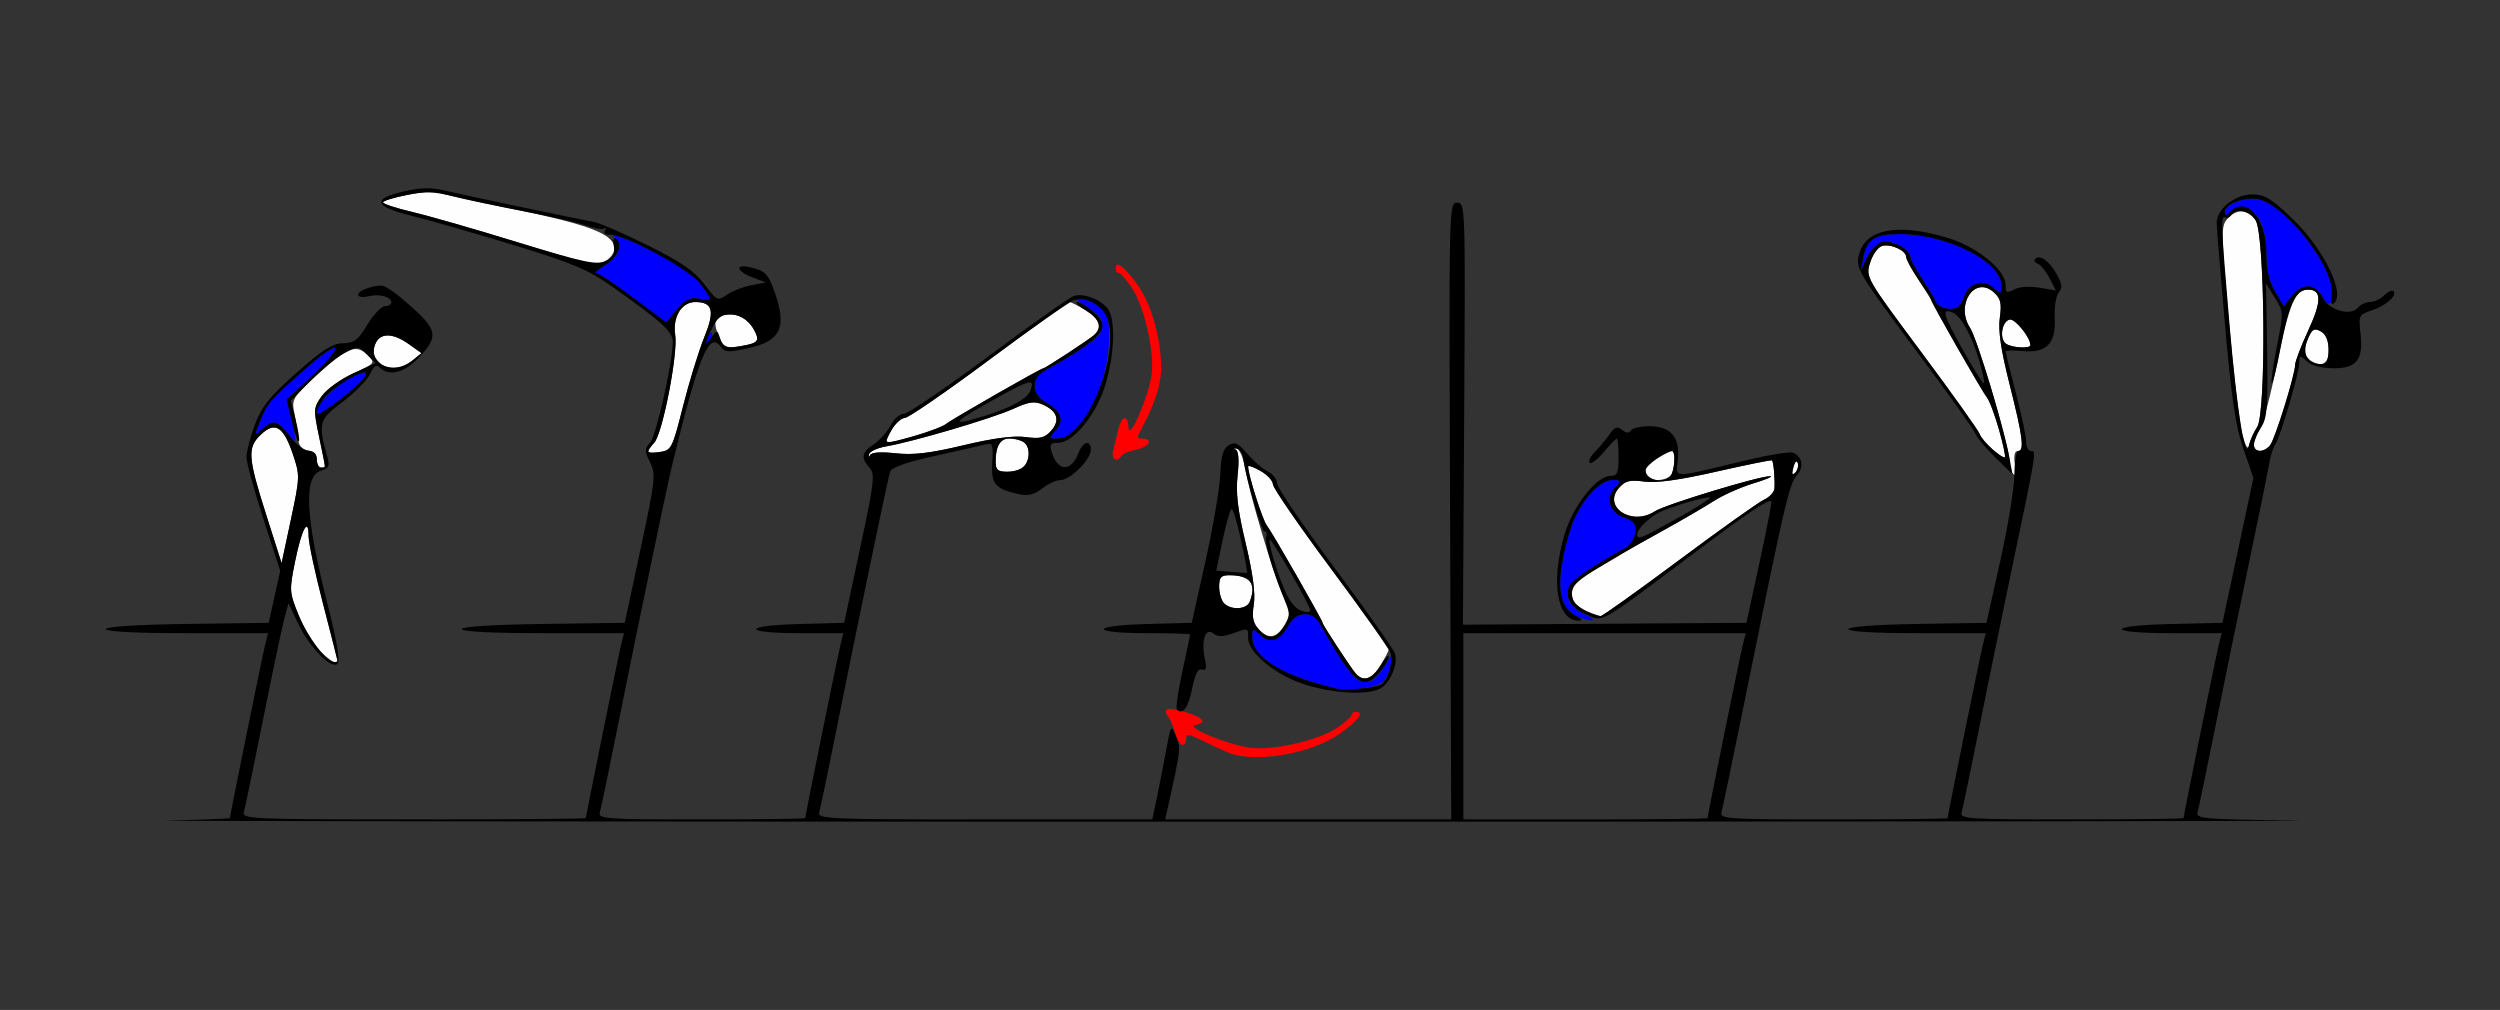 <?xml version="1.0" encoding="UTF-8" standalone="no"?>
<!-- Created with Inkscape (http://www.inkscape.org/) -->

<svg
   xmlns:dc="http://purl.org/dc/elements/1.1/"
   xmlns:cc="http://creativecommons.org/ns#"
   xmlns:rdf="http://www.w3.org/1999/02/22-rdf-syntax-ns#"
   xmlns:svg="http://www.w3.org/2000/svg"
   xmlns="http://www.w3.org/2000/svg"
   xmlns:sodipodi="http://sodipodi.sourceforge.net/DTD/sodipodi-0.dtd"
   xmlns:inkscape="http://www.inkscape.org/namespaces/inkscape"
   version="1.1"
   width="604"
   height="244"
   id="svg2"
   inkscape:version="0.91 r13725"
   sodipodi:docname="ub710302.svg">
  <rect width="100%" height="100%" fill="#333333" stroke="none"/>
  <sodipodi:namedview
     pagecolor="#b1b1b1"
     bordercolor="#666666"
     borderopacity="1"
     objecttolerance="10"
     gridtolerance="10"
     guidetolerance="10"
     inkscape:pageopacity="0"
     inkscape:pageshadow="2"
     inkscape:window-width="1577"
     inkscape:window-height="790"
     id="namedview11"
     showgrid="false"
     inkscape:zoom="0.50496689"
     inkscape:cx="38.616393"
     inkscape:cy="122"
     inkscape:window-x="0"
     inkscape:window-y="0"
     inkscape:window-maximized="0"
     inkscape:current-layer="svg2" />
  <defs
     id="defs6" />
  <g
     id="g2987"
     transform="translate(-2.454,-26.027)">
    <path
       d="M 329.992,188.75 C 328.789,187.366 322,176.993 322,176.539 322,175.935 309.69,154.424 308.529,153 307.497,151.733 304,140.717 304,138.731 c 0,-0.351 1.347,0.129 2.994,1.066 1.647,0.937 2.997,2.395 3,3.239 0.003,0.845 6.306,10.006 14.006,20.357 7.7,10.352 13.998,19.111 13.996,19.464 -0.002,0.353 -0.895,2.105 -1.985,3.893 -2.076,3.405 -4.188,4.106 -6.019,2 z M 79.631,183.137 c -1.509,-1.575 -3.781,-5.416 -5.049,-8.537 -2.227,-5.48 -2.256,-5.92 -0.847,-12.887 1.586,-7.838 3.259,-10.987 3.274,-6.163 0.005,1.623 1.58,8.994 3.5,16.381 1.92,7.387 3.491,13.575 3.491,13.75 0,1.088 -2.011,-0.084 -4.369,-2.545 z M 306.557,178.063 c -1.401,-1.548 -1.675,-2.921 -1.19,-5.954 0.427,-2.671 -0.201,-7.436 -1.949,-14.776 -1.951,-8.191 -2.429,-12.212 -1.96,-16.486 0.395,-3.602 0.234,-5.843 -0.444,-6.175 -0.585,-0.287 -0.496,-0.407 0.197,-0.268 0.693,0.139 1.567,2.046 1.941,4.236 1.104,6.466 6.73,25.471 9.087,30.692 1.994,4.419 2.053,5.059 0.687,7.493 -1.896,3.378 -4.052,3.797 -6.368,1.238 z m 79.2,-4.36 c -2.872,-1.135 -4.174,-3.453 -3.267,-5.816 0.294,-0.767 2.825,-2.743 5.623,-4.391 2.798,-1.648 5.83,-3.448 6.737,-4 0.907,-0.552 5.249,-2.995 9.649,-5.428 4.4,-2.433 9.8,-5.58 12,-6.994 2.2,-1.414 6.475,-3.322 9.5,-4.241 3.025,-0.919 4.91,-1.707 4.189,-1.752 -2.401,-0.149 -25.434,6.85 -27.935,8.488 -5.599,3.669 -12.775,-1.126 -8.596,-5.743 1.497,-1.654 2.623,-1.923 6.076,-1.449 2.896,0.397 8.41,-0.366 17.408,-2.409 7.243,-1.644 13.291,-2.869 13.438,-2.721 0.378,0.378 0.762,4.94 0.576,6.843 -0.086,0.874 -1.216,2.073 -2.512,2.663 -1.296,0.591 -10.566,7.188 -20.6,14.661 -10.034,7.473 -18.536,13.539 -18.893,13.48 -0.358,-0.059 -1.884,-0.594 -3.393,-1.191 z M 298.2,171.8 c -0.66,-0.66 -1.2,-2.46 -1.2,-4 0,-2.295 0.436,-2.8 2.418,-2.8 5.107,0 6.666,2.011 4.975,6.418 -0.715,1.864 -4.479,2.096 -6.193,0.382 z M 66.732,150.3 c -4.437,-13.943 -4.573,-16.161 -1.187,-19.342 3.383,-3.178 5.415,-1.89 7.698,4.88 1.695,5.027 1.682,5.453 -0.507,15.715 l -2.249,10.547 -3.755,-11.8 z m 333.935,-8.966 c -1.358,-1.358 -0.588,-2.949 2.238,-4.618 1.597,-0.944 3.172,-1.716 3.5,-1.716 0.774,0 0.767,3.39 -0.011,5.418 -0.604,1.573 -4.453,2.188 -5.726,0.915 z m 35.065,-2.413 c 0.354,-1.352 0.807,-1.806 1.057,-1.057 0.24,0.721 -0.038,1.787 -0.619,2.368 -0.742,0.742 -0.872,0.352 -0.437,-1.312 z m 52.935,1.413 C 488.3,139.967 488,138.728 488,137.582 c 0,-3.326 -7.762,-29.569 -9.555,-32.306 -3.682,-5.619 1.098,-12.81 5.728,-8.619 1.667,1.508 1.924,2.615 1.436,6.177 -0.425,3.102 0.259,7.721 2.398,16.194 3.235,12.814 3.607,15.971 1.879,15.971 -0.668,0 -0.938,1.199 -0.673,3 0.476,3.241 0.454,3.334 -0.547,2.333 z M 243,137.582 C 243,133.893 244.026,132 246.025,132 249.284,132 251,133.175 251,135.407 251,138.378 249.164,140 245.8,140 c -2.295,0 -2.8,-0.436 -2.8,-2.418 z M 79,137.07 c 0,-1.215 -0.803,-2.049 -2.167,-2.25 -1.5,-0.221 -2.22,-1.089 -2.339,-2.82 -0.094,-1.375 -0.504,-4.107 -0.91,-6.07 -0.708,-3.421 -0.486,-3.804 5.315,-9.175 7.314,-6.772 9.604,-7.697 12.321,-4.979 1.979,1.979 1.971,1.991 -3.458,4.476 -2.993,1.37 -6.391,3.823 -7.55,5.451 -2.025,2.843 -2.05,3.23 -0.659,9.878 C 81.273,139.803 81.224,139 80,139 c -0.55,0 -1,-0.869 -1,-1.93 z m 133.404,-1.28 c 0.139,-0.693 2.046,-1.567 4.236,-1.941 6.41,-1.094 25.451,-6.721 30.599,-9.043 3.927,-1.771 5.174,-1.939 7.278,-0.98 3.439,1.567 4.105,3.83 1.857,6.314 -1.531,1.692 -2.635,1.96 -6.116,1.483 -2.858,-0.392 -7.766,0.256 -15.003,1.979 -8.12,1.934 -12.14,2.41 -16.409,1.941 -3.602,-0.395 -5.843,-0.234 -6.175,0.444 -0.287,0.585 -0.407,0.496 -0.268,-0.197 z m 271.501,-1.129 c -1.427,-1.188 -2.851,-2.884 -3.164,-3.768 -0.313,-0.884 -6.643,-9.764 -14.067,-19.732 -13.408,-18.003 -13.491,-18.147 -12.423,-21.627 0.591,-1.926 1.885,-3.76 2.874,-4.074 2.06,-0.654 5.875,1.086 5.875,2.68 0,0.588 1.35,3.07 3,5.515 1.65,2.445 3,4.591 3,4.769 0,0.63 12.267,22.099 13.471,23.576 1.237,1.518 4.96,13.908 4.356,14.5 -0.18,0.176 -1.495,-0.652 -2.922,-1.84 z M 159,135.156 c 0,-0.274 0.687,-1.258 1.527,-2.186 2.011,-2.222 5.754,-21.483 5.057,-26.025 C 164.918,102.602 167.117,99 170.434,99 c 4.257,0 4.785,2.113 2.147,8.594 -1.322,3.249 -3.615,10.7 -5.096,16.558 -2.583,10.218 -2.811,10.669 -5.589,11.077 C 160.303,135.462 159,135.429 159,135.156 Z M 544.207,131 c -0.676,-2.475 -2.145,-14.792 -3.263,-27.372 -1.915,-21.536 -1.934,-22.982 -0.334,-24.75 2.28,-2.519 5.024,-2.369 6.805,0.372 2.263,3.485 2.593,46.563 0.383,49.936 -0.864,1.318 -1.748,3.278 -1.966,4.356 -0.265,1.312 -0.801,0.472 -1.625,-2.542 z M 547,133.465 c 0,-0.844 0.636,-2.532 1.414,-3.75 0.778,-1.218 2.646,-8.29 4.152,-15.715 2.959,-14.592 4.377,-18 7.489,-18 3.337,0 3.357,2.751 0.071,9.878 -1.719,3.73 -3.135,7.42 -3.147,8.201 -0.037,2.504 -4.892,18.11 -6.079,19.54 C 549.366,135.469 547,135.375 547,133.465 Z m -329.203,-3.458 c 0.937,-1.647 2.395,-2.997 3.239,-3 0.845,-0.003 10.006,-6.306 20.357,-14.006 10.352,-7.7 19.111,-13.998 19.464,-13.996 0.353,0.002 2.105,0.895 3.893,1.985 3.405,2.076 4.106,4.188 2,6.019 C 265.366,108.211 254.993,115 254.539,115 253.935,115 232.424,127.31 231,128.471 229.733,129.503 218.717,133 216.731,133 c -0.351,0 0.129,-1.347 1.066,-2.994 z M 93.766,113.25 c -1.089,-1.234 -1.292,-2.413 -0.687,-4 1.095,-2.876 4.192,-2.905 8.163,-0.078 l 3.051,2.172 -2.257,1.828 c -2.849,2.307 -6.274,2.339 -8.27,0.078 z m 466.235,-0.749 c -0.988,-1.191 -0.991,-2.111 -0.011,-4.476 1.035,-2.499 1.536,-2.814 3.122,-1.966 2.677,1.432 2.686,7.94 0.011,7.94 -1.033,0 -2.437,-0.675 -3.122,-1.499 z M 176.025,107.06 C 174.512,103.407 175.312,102 178.904,102 c 2.772,0 5.268,2.013 6.37,5.14 0.431,1.222 -0.198,1.795 -2.473,2.25 -4.89,0.978 -5.492,0.771 -6.776,-2.329 z m 311.138,2.061 c -1.744,-1.106 -1.104,-5.517 0.855,-5.89 1.288,-0.245 4.982,4.332 4.982,6.173 0,0.895 -4.308,0.687 -5.837,-0.283 z M 127,84.437 C 117.375,81.44 106.237,78.224 102.25,77.29 98.263,76.357 95,75.293 95,74.927 c 0,-0.879 11.778,-3.182 12.859,-2.514 0.461,0.285 8.62,2.097 18.131,4.028 17.933,3.64 24.256,5.951 24.869,9.09 0.392,2.007 -2.323,4.503 -4.8,4.412 C 145.201,89.912 136.625,87.434 127,84.437 Z"
       id="path2997"
       style="fill:#fefefe"
       inkscape:connector-curvature="0" />
    <path
       d="m 299,207.782 c -1.375,-0.595 -4.188,-1.908 -6.25,-2.916 -3.158,-1.544 -3.75,-1.599 -3.75,-0.35 0,2.552 -1.93,1.619 -2.619,-1.266 -0.361,-1.512 -1.109,-3.323 -1.662,-4.024 -1.625,-2.061 -0.196,-2.449 4.183,-1.137 4.325,1.296 5.264,2.538 2.347,3.104 -2.697,0.523 8.544,5.05 13.75,5.537 5.797,0.542 16.227,-1.947 20.582,-4.912 1.872,-1.275 3.407,-2.655 3.411,-3.068 0.004,-0.412 0.457,-0.75 1.007,-0.75 2.197,0 0.762,2 -3.75,5.225 -6.955,4.972 -20.905,7.305 -27.25,4.557 z M 271.407,134.75 c 0.352,-1.238 0.911,-3.487 1.242,-5 0.724,-3.313 2.318,-3.641 2.434,-0.5 0.138,3.73 5.199,-8.093 5.661,-13.225 0.525,-5.838 -1.966,-16.259 -4.926,-20.607 C 274.543,93.546 273.163,92.011 272.75,92.007 272.337,92.003 272,91.55 272,91 c 0,-2.197 2,-0.762 5.225,3.75 3.438,4.809 5.775,13.081 5.775,20.438 0,3.583 -1.749,8.942 -4.588,14.062 -1.373,2.475 -1.37,2.75 0.031,2.75 2.769,0 1.648,2.032 -1.464,2.654 -1.661,0.332 -3.263,0.996 -3.559,1.475 -1.134,1.835 -2.635,0.806 -2.013,-1.379 z"
       id="path2993"
       style="fill:#fe0000"
       inkscape:connector-curvature="0" />
    <path
       d="m 325.5,192.405 c -12.823,-2.877 -20.5,-7.531 -20.5,-12.428 0,-2.209 0.067,-2.226 1.963,-0.511 2.434,2.202 4.605,1.448 6.79,-2.358 1.98,-3.45 5.728,-3.624 7.577,-0.351 5.203,9.207 8.037,13.224 9.704,13.753 2.465,0.782 3.631,0.048 6.14,-3.87 L 339.185,183.5 l -0.658,3 c -0.362,1.65 -1.191,3.542 -1.842,4.204 -1.33,1.352 -8.131,2.386 -11.184,1.701 z m 57.57,-17.669 c -4.439,-2.256 -4.841,-8.91 -1.248,-20.669 1.905,-6.236 6.834,-12.066 10.202,-12.066 2.195,0 2.217,0.077 0.542,1.928 -2.334,2.579 -1.187,5.959 2.454,7.228 2.221,0.774 2.772,1.526 2.562,3.495 -0.147,1.38 -1.199,3.035 -2.339,3.679 -13.102,7.404 -15.087,9.307 -13.639,13.078 0.357,0.929 2.054,2.306 3.773,3.059 1.718,0.754 2.449,1.4 1.624,1.437 -0.825,0.037 -2.594,-0.489 -3.93,-1.168 z M 71.703,130.402 c -2.138,-2.859 -3.388,-2.995 -5.988,-0.652 -1.915,1.726 -1.919,1.695 -0.285,-2.25 1.764,-4.258 1.95,-4.471 10.83,-12.373 8.267,-7.357 10.04,-6.341 2.085,1.195 l -6.673,6.322 1.209,4.8 c 0.665,2.64 1.076,4.926 0.914,5.08 -0.162,0.154 -1.104,-0.801 -2.092,-2.122 z m 185.763,-0.365 c 2.202,-2.434 1.448,-4.605 -2.358,-6.79 -3.45,-1.98 -3.624,-5.728 -0.351,-7.577 9.207,-5.203 13.224,-8.037 13.753,-9.704 0.782,-2.465 0.048,-3.631 -3.87,-6.14 L 261.5,97.815 l 3,0.658 c 4.667,1.024 5.929,2.905 5.929,8.842 0,11.529 -6.636,24.685 -12.452,24.685 -2.209,0 -2.226,-0.067 -0.511,-1.963 z M 79,125.465 C 79,122.871 87.356,116 90.51,116 c 1.4,0 -1.363,3.113 -5.7,6.422 C 80.238,125.91 79,126.558 79,125.465 Z m 94,-17.406 c 0,-0.518 0.445,-1.216 0.989,-1.552 0.567,-0.35 0.735,0.051 0.393,0.941 C 173.717,109.18 173,109.497 173,108.059 Z M 155.458,97.965 C 151.081,94.686 147.05,92.001 146.5,91.998 c -0.55,-0.003 0.463,-0.897 2.25,-1.987 3.377,-2.059 4.149,-4.709 2,-6.864 -1.545,-1.549 9.107,3.099 14.955,6.526 3.616,2.119 8.295,6.966 8.295,8.593 0,0.251 -1.211,0.226 -2.691,-0.057 -2.131,-0.407 -3.232,0.134 -5.292,2.602 l -2.602,3.117 -7.958,-5.962 z M 470.171,99 c -0.317,-0.825 -1.836,-3.365 -3.374,-5.645 C 465.259,91.075 464,88.723 464,88.128 c 0,-1.865 -4.754,-4.341 -6.979,-3.635 -1.142,0.363 -2.742,2.087 -3.554,3.833 L 451.989,91.5 l 0.571,-3 c 0.882,-4.635 2.793,-5.929 8.755,-5.929 11.529,0 24.685,6.636 24.685,12.452 0,2.195 -0.077,2.217 -1.928,0.542 -2.571,-2.326 -5.958,-1.191 -7.216,2.42 -0.749,2.149 -1.569,2.764 -3.541,2.656 -1.411,-0.077 -2.826,-0.816 -3.143,-1.641 z m 81.931,-2.552 C 550.616,93.93 550,91.183 550,87.078 c 0,-8.949 -4.562,-13.594 -9.214,-9.384 -1.761,1.593 -1.833,1.592 -1.211,-0.028 C 540.462,75.354 543.203,74 546.994,74 c 7.517,0 22.704,20.968 18.345,25.327 -0.363,0.363 -1.162,-0.349 -1.775,-1.583 -1.603,-3.229 -4.933,-3.362 -7.347,-0.293 l -2.013,2.56 -2.102,-3.562 z"
       id="path2991"
       style="fill:#0000fe"
       inkscape:connector-curvature="0" />
    <path
       d="M 42.75,224.252 C 51.138,224.085 58,223.815 58,223.653 58,223.032 65.867,184.36 66.524,181.75 l 0.693,-2.75 -19.608,0 C 35.485,179 28,178.626 28,178.021 c 0,-0.596 7.695,-1.085 19.682,-1.25 L 67.363,176.5 l 1.395,-6.284 1.395,-6.284 -4.077,-12.556 C 63.835,144.47 62,137.753 62,136.448 c 0,-1.305 0.913,-4.814 2.03,-7.797 1.655,-4.423 3.511,-6.738 10.049,-12.538 6.332,-5.616 8.693,-7.119 11.22,-7.144 2.705,-0.027 3.621,-0.724 5.912,-4.5 C 92.703,102.011 94.615,100 95.462,100 96.308,100 97,99.598 97,99.107 97,97.718 94.094,96.938 91.421,97.609 90.079,97.946 89,97.775 89,97.225 c 0,-0.941 3.169,-2.182 5.647,-2.211 0.631,-0.007 2.621,1.224 4.422,2.736 9.275,7.788 9.718,9.212 4.562,14.679 -3.451,3.66 -7.182,4.621 -9.384,2.419 -0.87,-0.87 -1.449,-0.501 -2.361,1.502 -0.665,1.46 -3.661,4.505 -6.657,6.767 -5.826,4.399 -5.982,4.99 -3.598,13.692 0.49,1.788 0.167,2.431 -1.428,2.848 -4.499,1.177 -4.088,10.836 1.376,32.291 2.272,8.923 3.09,13.783 2.429,14.443 -1.482,1.482 -6.841,-3.998 -9.56,-9.777 l -2.299,-4.885 -1.033,3.885 C 70.548,177.752 68.238,188.725 65.983,200 63.728,211.275 61.654,221.287 61.374,222.25 60.895,223.897 63.318,224 102.433,224 125.295,224 144,223.856 144,223.679 c 0,-0.639 7.85,-39.252 8.524,-41.929 l 0.693,-2.75 -19.608,0 C 121.485,179 114,178.626 114,178.021 c 0,-0.596 7.702,-1.085 19.7,-1.25 l 19.7,-0.271 3.819,-17.859 c 3.573,-16.708 3.721,-18.056 2.294,-20.915 -1.367,-2.741 -1.366,-3.231 0.008,-4.75 1.458,-1.611 5.478,-19.477 5.478,-24.344 0,-2.462 -2.578,-4.818 -14.5,-13.255 -6.001,-4.246 -9.427,-5.696 -24,-10.152 -9.35,-2.859 -20.375,-6.025 -24.5,-7.035 -9.216,-2.257 -9.839,-4.101 -2,-5.918 4.142,-0.96 6.611,-1.007 10,-0.189 4,0.965 29.405,6.318 36.052,7.596 1.403,0.27 7.235,2.815 12.959,5.656 7.998,3.97 11.142,6.132 13.582,9.341 3.078,4.049 3.245,4.127 5.478,2.562 1.267,-0.887 3.907,-1.916 5.866,-2.287 L 187.5,94.277 184.25,93.041 c -3.952,-1.503 -4.328,-3.333 -0.5,-2.431 3.609,0.851 4.333,1.599 5.903,6.108 2.932,8.42 1.406,11.678 -6.276,13.397 -4.933,1.104 -5.773,1.064 -6.787,-0.322 -2.834,-3.876 -5.329,2.208 -11.773,28.708 -1.266,5.204 -8.959,42.183 -13.419,64.5 -1.923,9.625 -3.73,18.288 -4.015,19.25 -0.484,1.634 1.145,1.75 24.55,1.75 C 185.72,224 197,223.856 197,223.679 c 0,-0.639 7.85,-39.252 8.524,-41.929 l 0.693,-2.75 -10.608,0 c -14.013,0 -13.936,-1.844 0.093,-2.216 l 10.701,-0.284 3.825,-17.892 c 3.447,-16.126 3.674,-18.059 2.299,-19.579 -2.153,-2.379 -1.907,-3.733 1.025,-5.654 1.403,-0.919 3.215,-2.955 4.026,-4.523 0.811,-1.568 2.267,-2.852 3.235,-2.852 0.968,0 10.195,-6.274 20.504,-13.942 10.309,-7.668 19.571,-14.205 20.582,-14.525 2.297,-0.729 6.233,0.715 8.108,2.974 2.015,2.428 1.782,10.937 -0.505,18.491 C 267.325,126.182 261.768,133 258.087,133 c -1.839,0 -2.105,0.388 -1.542,2.25 1.433,4.743 4.694,4.882 6.445,0.276 C 264.078,132.664 266,132.134 266,134.695 266,137.03 261.047,142 258.721,142 c -1.048,0 -3.072,0.918 -4.497,2.039 -1.927,1.516 -3.37,1.868 -5.625,1.373 -5.78,-1.269 -6.76,-2.448 -6.414,-7.713 0.28,-4.264 0.107,-4.747 -1.543,-4.315 -1.022,0.268 -6.537,1.52 -12.256,2.783 -7.053,1.558 -10.556,2.796 -10.89,3.848 -0.583,1.835 -8.139,38.176 -13.097,62.986 -1.923,9.625 -3.73,18.288 -4.015,19.25 -0.487,1.646 1.879,1.75 39.967,1.75 l 40.485,0 1.015,-4.75 c 0.558,-2.612 1.576,-7.801 2.261,-11.529 1.217,-6.622 1.274,-6.712 2.464,-3.881 1.217,2.894 1.186,3.16 -2.11,17.91 l -0.503,2.25 34.555,0 34.555,0 -0.286,-74.5 C 352.502,75.571 352.515,74.999 354.5,74.999 c 1.978,-1.79e-4 1.997,0.566 1.699,50.976 l -0.301,50.977 34.249,-0.226 34.249,-0.226 3.144,-14.5 c 1.729,-7.975 3.029,-14.649 2.888,-14.831 -0.551,-0.712 -5.47,2.57 -18.427,12.294 -23.711,17.795 -22.041,16.835 -26.233,15.084 -3.746,-1.565 -5.27,-4.072 -4.189,-6.891 0.533,-1.39 4.934,-4.394 13.664,-9.327 1.139,-0.644 2.191,-2.299 2.339,-3.679 0.21,-1.968 -0.342,-2.721 -2.562,-3.495 -3.641,-1.269 -4.788,-4.649 -2.454,-7.228 C 394.24,142.077 394.218,142 392.023,142 c -3.368,0 -8.297,5.83 -10.202,12.066 -3.592,11.759 -3.19,18.413 1.248,20.669 1.556,0.791 1.857,1.241 0.835,1.25 -5.327,0.049 -6.879,-9.512 -3.406,-20.983 C 382.591,148.095 388.213,141 391.595,141 c 1.591,0 1.905,-0.742 1.905,-4.5 0,-2.475 -0.192,-4.5 -0.427,-4.5 -0.235,0 -1.654,1.462 -3.152,3.25 -1.499,1.788 -3.032,2.95 -3.406,2.583 -0.374,-0.367 0.171,-1.519 1.213,-2.561 1.042,-1.042 2.634,-2.951 3.539,-4.243 1.333,-1.903 1.921,-2.119 3.1,-1.141 0.99,0.821 1.663,0.872 2.103,0.159 0.356,-0.577 2.352,-1.049 4.434,-1.049 5.18,0 7.439,2.604 6.926,7.981 -0.451,4.729 -1.988,4.694 16.008,0.362 5.686,-1.369 10.984,-2.241 11.773,-1.938 2.348,0.901 2.752,3.536 0.861,5.625 -1.765,1.95 -2.963,7.183 -13.044,56.97 -2.506,12.375 -4.783,23.288 -5.06,24.25 -0.471,1.637 1.283,1.75 27.063,1.75 C 460.595,224 473,223.856 473,223.679 c 0,-0.639 7.85,-39.252 8.524,-41.929 l 0.693,-2.75 -16.608,0 C 455.477,179 449,178.619 449,178.024 c 0,-0.585 6.694,-1.086 16.692,-1.25 l 16.692,-0.274 3.343,-15 c 1.839,-8.25 3.369,-17.587 3.401,-20.75 0.032,-3.163 0.466,-5.75 0.965,-5.75 1.513,0 1.047,-3.564 -2.085,-15.971 -2.139,-8.474 -2.823,-13.092 -2.398,-16.194 0.488,-3.562 0.231,-4.669 -1.436,-6.177 -4.617,-4.179 -9.412,2.997 -5.743,8.596 1.644,2.51 8.042,23.597 9.457,31.172 l 0.78,4.177 -4.144,-4.051 c -2.279,-2.228 -4.421,-4.789 -4.76,-5.691 -0.339,-0.902 -6.435,-9.452 -13.547,-19 -14.873,-19.967 -15.478,-20.97 -14.651,-24.266 1.576,-6.278 9.328,-7.76 21.432,-4.095 C 480.148,85.664 487,91.234 487,94.88 c 0,1.906 0.269,2.046 2.075,1.08 1.226,-0.656 3.712,-0.834 6.078,-0.434 l 4.003,0.676 -1.557,-3.011 c -0.856,-1.656 -2.129,-3.215 -2.828,-3.464 -0.699,-0.249 -0.998,-0.751 -0.664,-1.114 1.092,-1.188 3.359,0.358 5.166,3.523 1.408,2.466 1.524,3.404 0.563,4.562 -0.665,0.802 -1.097,3.577 -0.96,6.168 0.327,6.17 -1.985,8.524 -7.826,7.967 -2.227,-0.212 -4.041,-0.149 -4.03,0.14 0.011,0.29 1.127,4.801 2.48,10.026 1.353,5.225 2.469,10.512 2.48,11.75 0.011,1.238 0.529,2.25 1.151,2.25 1.352,0 1.381,-0.181 -4.627,28.5 -2.535,12.1 -6.182,29.875 -8.106,39.5 -1.923,9.625 -3.73,18.288 -4.015,19.25 -0.484,1.636 1.24,1.75 26.55,1.75 C 517.82,224 530,223.856 530,223.679 c 0,-0.639 7.85,-39.252 8.524,-41.929 l 0.693,-2.75 -12.108,0 c -16.08,0 -16.003,-1.849 0.092,-2.219 l 12.201,-0.281 3.742,-17.5 3.742,-17.5 -2.422,-7 c -1.886,-5.451 -2.869,-12.062 -4.443,-29.877 C 538.909,92.041 538,80.883 538,79.828 538,76.574 542.465,73 546.529,73 c 3.032,0 4.578,0.914 9.52,5.628 7.905,7.54 13.359,18.767 10.096,20.783 -0.471,0.291 -0.643,-0.583 -0.383,-1.942 C 567.023,90.867 553.535,74 546.994,74 543.368,74 540,75.558 540,77.235 c 0,0.867 0.307,0.858 1.2,-0.035 3.955,-3.955 8.8,1.484 8.8,9.878 0,4.105 0.616,6.852 2.102,9.37 l 2.102,3.562 2.013,-2.56 c 2.481,-3.154 5.755,-2.913 7.474,0.549 1.488,2.998 6.682,4.461 8.416,2.371 C 572.733,99.617 574.058,99 575.051,99 c 0.993,0 2.535,-0.729 3.425,-1.619 0.89,-0.89 1.887,-1.351 2.214,-1.024 1.028,1.028 -1.715,3.496 -5.143,4.628 -3.169,1.046 -3.275,1.25 -2.806,5.405 0.735,6.52 -0.83,8.611 -6.447,8.611 -2.911,0 -5.317,-0.616 -6.465,-1.655 -1.711,-1.548 -1.83,-1.532 -1.85,0.25 -0.028,2.504 -4.681,18.323 -5.817,19.775 -0.486,0.622 -1.146,2.705 -1.467,4.63 -0.32,1.925 -2.656,13.4 -5.191,25.5 -2.535,12.1 -6.182,29.875 -8.106,39.5 -1.923,9.625 -3.728,18.279 -4.009,19.232 -0.474,1.604 1.287,1.753 23.8,2.019 13.371,0.158 -100.338,0.291 -252.688,0.296 -152.35,0.005 -270.137,-0.127 -261.75,-0.295 z M 415,223.679 c 0,-0.639 7.85,-39.252 8.524,-41.929 l 0.693,-2.75 -34.108,0 -34.108,0 0,22.5 0,22.5 29.5,0 c 16.225,0 29.5,-0.144 29.5,-0.321 z M 84,185.681 c 0,-0.175 -1.571,-6.363 -3.491,-13.75 -1.92,-7.387 -3.495,-14.759 -3.5,-16.381 -0.015,-4.824 -1.688,-1.675 -3.274,6.163 -1.41,6.967 -1.381,7.407 0.847,12.887 C 76.736,179.901 81.34,186 83.187,186 83.634,186 84,185.857 84,185.681 Z m 324.043,-24.268 c 10.034,-7.473 19.304,-14.07 20.6,-14.661 1.296,-0.591 2.427,-1.789 2.512,-2.663 0.186,-1.903 -0.198,-6.465 -0.576,-6.843 -0.148,-0.148 -6.195,1.077 -13.438,2.721 -8.999,2.043 -14.512,2.806 -17.408,2.409 -3.453,-0.473 -4.579,-0.205 -6.076,1.449 -4.179,4.617 2.997,9.412 8.596,5.743 2.501,-1.639 25.534,-8.637 27.935,-8.488 0.721,0.045 -1.164,0.833 -4.189,1.752 -3.025,0.919 -7.3,2.827 -9.5,4.241 -2.2,1.414 -7.6,4.561 -12,6.994 -4.4,2.433 -8.742,4.876 -9.649,5.428 -0.907,0.552 -3.939,2.352 -6.737,4 -5.336,3.142 -6.506,4.691 -5.629,7.454 0.439,1.384 4.039,3.513 6.666,3.943 0.357,0.059 8.859,-6.008 18.893,-13.48 z M 73.243,135.838 c -2.283,-6.769 -4.315,-8.058 -7.698,-4.88 -3.386,3.181 -3.25,5.399 1.187,19.342 l 3.755,11.8 2.249,-10.547 c 2.188,-10.261 2.202,-10.687 0.507,-15.715 z m 334.323,15.482 c 4.623,-2.574 8.232,-4.855 8.019,-5.068 -0.492,-0.492 -9.777,2.246 -12.428,3.665 -2.567,1.374 -5.157,3.963 -5.157,5.155 0,1.466 0.659,1.207 9.566,-3.752 z m -1.173,-10.901 C 407.171,138.39 407.178,135 406.404,135 404.976,135 400,138.534 400,139.549 c 0,2.792 5.375,3.523 6.393,0.869 z m 30.395,-2.555 c -0.25,-0.749 -0.703,-0.296 -1.057,1.057 -0.435,1.663 -0.305,2.054 0.437,1.312 0.581,-0.581 0.86,-1.647 0.619,-2.368 z M 249.8,138.8 c 1.714,-1.714 1.482,-5.478 -0.382,-6.193 -4.407,-1.691 -6.418,-0.132 -6.418,4.975 0,1.982 0.505,2.418 2.8,2.418 1.54,0 3.34,-0.54 4,-1.2 z M 81,138.75 c 0,-0.138 -0.651,-3.364 -1.448,-7.169 -1.391,-6.648 -1.365,-7.035 0.659,-9.878 1.159,-1.628 4.556,-4.08 7.55,-5.451 l 5.443,-2.492 -2.106,-2.106 c -2.067,-2.067 -2.168,-2.072 -5.48,-0.288 -1.856,1 -5.517,3.992 -8.134,6.65 l -4.76,4.832 1.183,4.697 c 0.651,2.584 0.988,4.892 0.75,5.13 -0.238,0.238 -0.999,-1.929 -1.691,-4.816 l -1.259,-5.248 6.656,-6.305 c 7.942,-7.525 6.155,-8.527 -2.102,-1.179 -8.88,7.903 -9.066,8.115 -10.83,12.373 -1.635,3.945 -1.631,3.976 0.285,2.25 2.758,-2.486 3.831,-2.212 6.852,1.75 1.468,1.925 3.516,3.5 4.551,3.5 C 78.333,135 79,135.709 79,137 c 0,1.1 0.45,2 1,2 0.55,0 1,-0.113 1,-0.25 z m 137.846,-3.207 c 4.268,0.468 8.289,-0.008 16.409,-1.941 7.237,-1.724 12.144,-2.371 15.003,-1.979 3.481,0.477 4.585,0.209 6.116,-1.483 2.247,-2.483 1.582,-4.747 -1.857,-6.314 -2.104,-0.959 -3.351,-0.791 -7.278,0.98 -5.148,2.322 -24.189,7.949 -30.599,9.043 -2.19,0.374 -4.097,1.247 -4.236,1.941 -0.139,0.693 -0.019,0.782 0.268,0.197 0.332,-0.678 2.573,-0.839 6.175,-0.444 z m 266.577,-5.703 C 484.472,126.353 483.143,122.825 482.471,122 481.267,120.523 469,99.054 469,98.424 c 0,-0.178 -1.35,-2.324 -3,-4.769 -1.65,-2.445 -3,-4.927 -3,-5.515 0,-1.594 -3.814,-3.334 -5.875,-2.68 -0.99,0.314 -2.283,2.147 -2.874,4.074 -1.068,3.479 -0.985,3.624 12.423,21.627 7.424,9.968 13.754,18.848 14.067,19.732 0.585,1.652 5.501,6.182 6.086,5.608 0.18,-0.176 -0.452,-3.174 -1.403,-6.66 z m -317.939,-5.688 c 1.481,-5.858 3.774,-13.31 5.096,-16.558 C 175.219,101.113 174.691,99 170.434,99 c -3.318,0 -5.516,3.602 -4.85,7.945 0.697,4.542 -3.046,23.803 -5.057,26.025 -2.151,2.377 -1.93,2.743 1.369,2.259 2.778,-0.408 3.006,-0.859 5.589,-11.077 z m 380.312,5.034 c 2.211,-3.374 1.88,-46.451 -0.383,-49.936 -1.511,-2.327 -4.823,-3.016 -5.925,-1.234 -0.345,0.559 -0.972,0.804 -1.392,0.544 -1.163,-0.718 -1.09,1.182 0.97,25.44 1.812,21.338 3.859,34.032 4.765,29.542 0.217,-1.077 1.102,-3.037 1.966,-4.356 z m 3.103,4.434 c 1.187,-1.43 6.042,-17.036 6.079,-19.54 0.011,-0.781 1.428,-4.472 3.147,-8.201 C 563.411,98.751 563.391,96 560.054,96 c -2.976,0 -4.613,3.437 -6.565,13.786 -0.963,5.107 -1.949,9.088 -2.191,8.846 -0.242,-0.242 0.312,-4.223 1.231,-8.848 1.648,-8.301 1.642,-8.453 -0.468,-11.846 L 549.924,94.5 l 0.263,16.082 c 0.227,13.836 0.022,16.45 -1.462,18.715 -0.949,1.448 -1.725,3.324 -1.725,4.168 0,1.91 2.366,2.004 3.9,0.155 z M 223.434,131.347 c 3.336,-0.909 6.741,-2.204 7.566,-2.876 C 232.424,127.31 253.935,115 254.539,115 c 0.454,0 10.827,-6.789 12.211,-7.992 2.106,-1.831 1.405,-3.943 -2,-6.019 -1.788,-1.09 -2.713,-1.983 -2.056,-1.985 0.657,-0.002 2.402,1.035 3.878,2.305 4.575,3.936 2.785,6.112 -11.815,14.362 -3.273,1.85 -3.099,5.597 0.351,7.577 3.806,2.184 4.56,4.356 2.358,6.79 -1.716,1.896 -1.698,1.963 0.511,1.963 6.649,0 14.826,-19.069 12.222,-28.5 -0.934,-3.382 -5.159,-5.965 -8.186,-5.004 -1.075,0.341 -10.389,6.894 -20.698,14.562 -10.309,7.668 -19.435,13.945 -20.279,13.948 -0.845,0.003 -2.303,1.353 -3.239,3 -1.994,3.505 -2.16,3.466 5.638,1.34 z m 16.713,-4.779 c 6.414,-1.947 10.491,-4.183 11.255,-6.174 1.107,-2.885 -0.041,-2.692 -7.077,1.191 -12.051,6.65 -12.863,7.619 -4.178,4.983 z M 84.81,122.422 C 89.147,119.113 91.91,116 90.51,116 c -1.89,0 -8.455,4.267 -9.857,6.407 -3.121,4.763 -2.071,4.766 4.157,0.015 z m 395.809,-9.332 c -1.798,-6.053 -4.451,-10.811 -6.459,-11.582 -2.712,-1.041 -2.336,0.335 2.433,8.9 2.623,4.71 4.943,8.39 5.156,8.177 0.213,-0.213 -0.295,-2.686 -1.13,-5.495 z m -378.584,0.083 2.257,-1.828 -3.051,-2.172 c -3.971,-2.828 -7.068,-2.798 -8.163,0.078 -1.835,4.818 4.452,7.571 8.957,3.922 z M 565,110.535 c 0,-2.373 -0.595,-3.783 -1.889,-4.476 -1.586,-0.849 -2.087,-0.533 -3.122,1.966 C 558.566,111.461 559.897,114 563.122,114 564.598,114 565,113.258 565,110.535 Z m -382.199,-1.145 c 2.275,-0.455 2.904,-1.028 2.473,-2.25 C 184.173,104.018 181.678,102 178.918,102 c -2.111,0 -3.147,0.752 -4.345,3.154 -1.939,3.886 -2.02,4.839 -0.2,2.351 1.326,-1.813 1.397,-1.803 2.067,0.309 0.741,2.334 1.56,2.537 6.361,1.577 z M 493,109.404 c 0,-1.84 -3.695,-6.418 -4.982,-6.173 -1.959,0.373 -2.599,4.784 -0.855,5.89 1.529,0.969 5.837,1.178 5.837,0.283 z M 171.309,98.208 c 3.304,0.632 3.324,0.311 0.238,-3.735 -2.609,-3.421 -18.48,-11.979 -21.757,-11.732 -1.154,0.087 -1.581,-0.303 -1.151,-1.051 0.375,-0.654 0.344,-0.886 -0.069,-0.516 -0.413,0.371 -2.427,0.082 -4.475,-0.64 -2.048,-0.723 -8.87,-2.289 -15.16,-3.482 -6.29,-1.192 -13.963,-2.814 -17.053,-3.603 -4.493,-1.148 -6.745,-1.209 -11.25,-0.304 C 97.535,73.767 95,74.57 95,74.929 c 0,0.359 3.133,1.389 6.961,2.287 3.829,0.899 15.338,4.199 25.575,7.335 15.951,4.885 18.977,5.536 21.15,4.546 1.957,-0.892 2.429,-1.712 2.069,-3.596 -0.257,-1.342 -0.082,-2.203 0.389,-1.912 1.938,1.198 0.692,4.54 -2.394,6.422 -1.788,1.09 -2.8,1.984 -2.25,1.987 0.55,0.003 4.581,2.688 8.958,5.967 l 7.958,5.962 2.602,-3.117 c 2.061,-2.469 3.161,-3.01 5.292,-2.602 z m 305.546,-0.223 c 1.259,-3.611 4.646,-4.746 7.216,-2.42 1.851,1.675 1.928,1.653 1.928,-0.542 0,-5.816 -13.156,-12.452 -24.685,-12.452 -5.962,0 -7.872,1.294 -8.755,5.929 l -0.571,3 1.477,-3.174 c 0.812,-1.745 2.412,-3.47 3.554,-3.833 2.225,-0.706 6.979,1.769 6.979,3.635 0,0.595 1.259,2.947 2.797,5.227 1.538,2.28 3.057,4.82 3.374,5.645 0.317,0.825 1.732,1.563 3.143,1.641 1.972,0.108 2.792,-0.507 3.541,-2.656 z M 286.799,197.465 c -0.317,-0.317 0.274,-4.466 1.312,-9.22 C 289.15,183.491 290,179.466 290,179.301 290,179.135 285.275,179 279.5,179 c -13.925,0 -13.765,-1.846 0.192,-2.216 l 10.692,-0.284 3.334,-15 c 1.834,-8.25 3.435,-17.651 3.558,-20.892 0.168,-4.436 0.669,-6.166 2.025,-7 1.495,-0.92 2.26,-0.573 4.5,2.041 1.484,1.732 3.711,3.66 4.949,4.285 1.238,0.625 2.25,1.924 2.25,2.887 0,0.963 6.274,10.185 13.942,20.494 7.668,10.309 14.205,19.571 14.525,20.582 0.729,2.297 -0.715,6.233 -2.974,8.108 -2.428,2.015 -10.937,1.782 -18.491,-0.505 C 310.89,189.347 304,183.764 304,180.155 c 0,-2.516 0.189,-2.465 -3.872,-1.05 -2.354,0.821 -3.529,0.807 -4.565,-0.053 -1.859,-1.543 -2.975,1.798 -2.032,6.088 0.52,2.369 0.362,2.987 -0.675,2.633 -0.947,-0.324 -1.659,1.047 -2.362,4.55 -0.932,4.643 -2.296,6.541 -3.695,5.141 z m 49.418,-6.099 c 1.496,-0.925 2.876,-5.501 2.251,-7.469 -0.321,-1.011 -6.857,-10.273 -14.525,-20.582 -7.668,-10.309 -13.945,-19.435 -13.948,-20.279 -0.003,-0.845 -1.353,-2.303 -3,-3.239 C 305.347,138.86 304,138.38 304,138.731 c 0,1.987 3.497,13.002 4.529,14.269 1.161,1.424 13.471,22.935 13.471,23.539 0,0.454 6.789,10.827 7.992,12.211 1.831,2.106 3.943,1.405 6.019,-2 1.09,-1.788 1.983,-2.713 1.985,-2.056 0.002,0.657 -1.035,2.402 -2.305,3.878 -3.936,4.575 -6.112,2.785 -14.362,-11.815 -1.85,-3.273 -5.597,-3.099 -7.577,0.351 -2.184,3.806 -4.356,4.56 -6.79,2.358 C 305.067,177.75 305,177.768 305,179.977 c 0,4.897 7.677,9.551 20.5,12.428 2.25,0.505 9.329,-0.181 10.716,-1.038 z m -23.558,-13.967 c 1.471,-2.245 1.527,-3.032 0.409,-5.75 -3.17,-7.709 -5.115,-14.287 -4.702,-15.9 0.246,-0.963 0.101,-1.537 -0.323,-1.275 -0.674,0.417 -4.511,-12.615 -5.267,-17.891 -0.151,-1.054 -0.849,-2.033 -1.55,-2.175 -0.701,-0.142 -0.796,-0.023 -0.211,0.263 0.678,0.332 0.839,2.573 0.444,6.175 -0.469,4.275 0.009,8.296 1.96,16.486 1.748,7.34 2.377,12.104 1.949,14.776 -0.482,3.014 -0.21,4.408 1.156,5.917 2.405,2.658 4.096,2.485 6.135,-0.626 z M 319,173.42 c 0,-1.074 -9.357,-17.396 -9.749,-17.005 -0.563,0.563 2.299,9.815 4.136,13.366 1.428,2.761 2.791,3.921 4.863,4.14 0.412,0.043 0.75,-0.182 0.75,-0.501 z m -14.607,-2.002 C 306.084,167.011 304.525,165 299.418,165 297.436,165 297,165.505 297,167.8 c 0,1.54 0.54,3.34 1.2,4 1.714,1.714 5.478,1.482 6.193,-0.382 z m -2.079,-14.742 C 301.398,152.454 300.371,149 300.033,149 c -0.339,0 -1.316,3.352 -2.172,7.449 l -1.556,7.449 3.598,0.301 c 1.979,0.166 3.706,0.268 3.838,0.228 0.132,-0.04 -0.51,-3.528 -1.426,-7.75 z"
       id="path2989"
       style="fill:#000000"
       inkscape:connector-curvature="0" />
  </g>
</svg>

